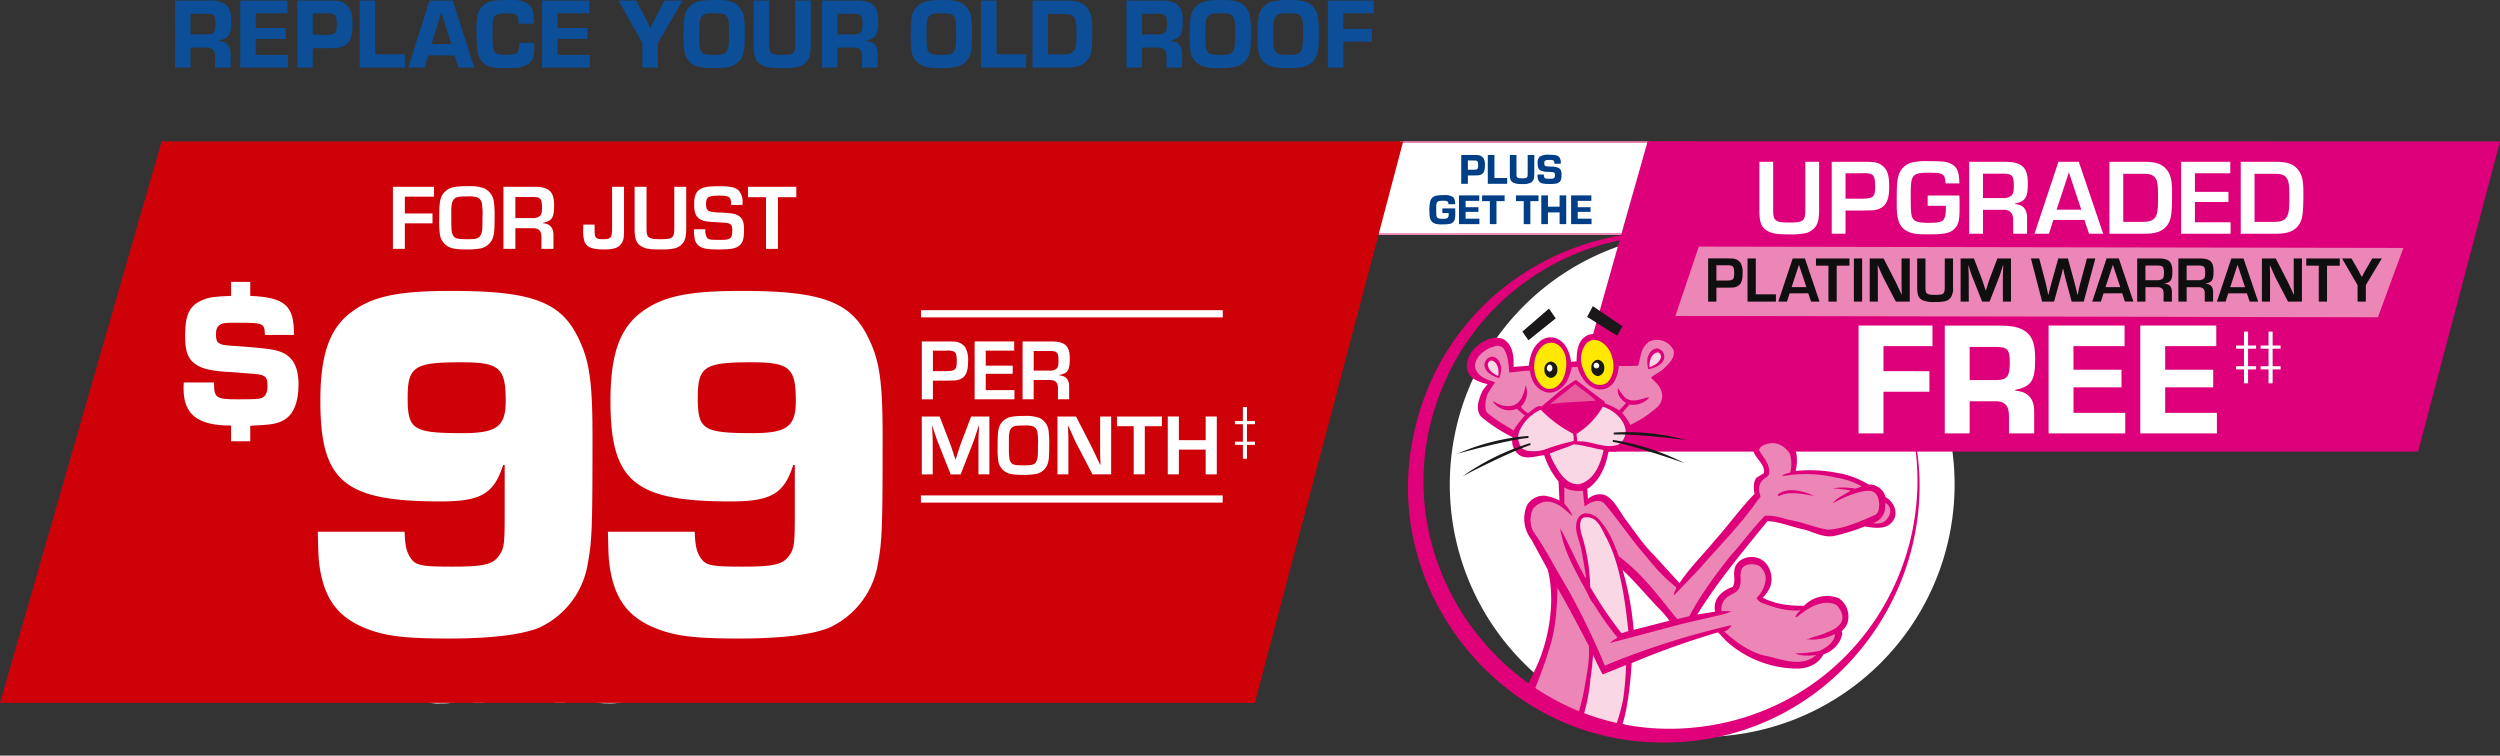 <svg xmlns="http://www.w3.org/2000/svg" xmlns:xlink="http://www.w3.org/1999/xlink" width="695.694" height="210.263" viewBox="0 0 695.694 210.263">
  <rect x="0" y="0" width="695.694" height="210.263" fill="#333333" stroke="none"/>
  <defs>
    <clipPath id="clip-path">
      <path id="Path_6834" data-name="Path 6834" d="M1.407,86.161a69.921,69.921,0,1,0,69.92-69.922A69.922,69.922,0,0,0,1.407,86.161" transform="translate(-1.407 -16.239)" fill="none"/>
    </clipPath>
  </defs>
  <g id="Group_5356" data-name="Group 5356" transform="translate(-814 -714.184)">
    <g id="Group_3506" data-name="Group 3506">
      <path id="Path_6800" data-name="Path 6800" d="M141.49,86.278A70.237,70.237,0,1,1,71.252,16.04,70.238,70.238,0,0,1,141.49,86.278" transform="translate(1216.43 762.732)" fill="#fff"/>
      <path id="Path_6837" data-name="Path 6837" d="M75.822,26.112H5.875L12.839,0H82.216Zm-68.645-1h67.86L80.942,1H13.608Z" transform="translate(1190.755 753.471)" fill="#eb85b5"/>
      <path id="Path_6801" data-name="Path 6801" d="M269.152,92.3H30.346L54.765,5.927l237.194.054Z" transform="translate(1217.735 747.556)" fill="#de007a"/>
      <path id="Path_8182" data-name="Path 8182" d="M14.49-20.01V-6.63c0,3.09-.54,3.51-4.44,3.51s-4.5-.45-4.5-3.36V-20.01H1.71V-6.48c0,3.63.69,5.07,2.85,6,1.17.51,2.52.66,5.46.66a19.172,19.172,0,0,0,4.65-.36,4.942,4.942,0,0,0,2.61-1.71c.75-.99,1.05-2.34,1.05-4.8V-20.01ZM21.84,0h3.84V-6.45h4.47c3.63-.06,3.63-.06,4.44-.33,2.31-.69,3.24-2.52,3.24-6.24,0-2.43-.24-3.72-.9-4.83a4.735,4.735,0,0,0-3.9-2.1c-.75-.06-.96-.06-3.09-.06h-8.1Zm3.84-9.75v-7.08h4.71a5.39,5.39,0,0,1,2.52.3c.78.42,1.02,1.23,1.02,3.45,0,2.88-.54,3.33-3.93,3.33Zm22.86-.87v2.85h5.01c.03.36.06.72.06.81,0,1.62-.27,2.7-.78,3.21s-1.62.72-3.81.72c-3.12,0-4.23-.33-4.74-1.44-.36-.78-.45-1.89-.45-5.67,0-3.63.09-4.56.48-5.4.54-1.11,1.56-1.44,4.44-1.44,4.14,0,4.62.3,4.74,2.97h3.87c-.06-3-.57-4.41-1.92-5.22s-2.37-.96-6.48-.96a18.514,18.514,0,0,0-4.77.36,5.209,5.209,0,0,0-3.81,3.87c-.39,1.47-.45,2.64-.45,7.89,0,4.62.87,6.54,3.45,7.62,1.17.48,2.4.63,5.13.63,4.74,0,6.33-.33,7.53-1.59,1.08-1.11,1.38-2.34,1.38-5.76,0-1.71,0-2.43-.06-3.45ZM60.09,0h3.84V-6.66h5.4c2.13-.06,3.06.87,3,3.06V0H76.2V-4.35c.03-2.43-1.11-3.78-3.39-3.9V-8.4c2.91-.57,3.6-1.65,3.6-5.64,0-4.47-1.65-5.97-6.48-5.97H60.09Zm3.84-9.93v-6.78h5.64c2.46,0,2.94.54,2.94,3.36,0,1.71-.15,2.31-.78,2.82a3.547,3.547,0,0,1-2.43.6ZM92.16-3.84,93.45,0h3.93L90.6-20.01H84.93L78.27,0h4.02l1.23-3.84Zm-.87-2.85H84.42l3.42-10.38ZM99.12,0h9.99c3.48,0,5.49-.99,6.6-3.18.66-1.41.84-3.06.84-8.46,0-3.48-.48-5.19-1.92-6.66-1.14-1.17-2.88-1.71-5.64-1.71H99.12Zm3.84-3.3V-16.68h5.64c1.77,0,2.7.33,3.27,1.14.63.87.78,2.01.78,5.49,0,3.42-.18,4.62-.84,5.55-.6.84-1.62,1.2-3.45,1.2Zm19.95-13.53h9.84v-3.18H119.07V0h13.77V-3.18h-9.93V-8.82h9.33v-2.82h-9.33ZM135.66,0h9.99c3.48,0,5.49-.99,6.6-3.18.66-1.41.84-3.06.84-8.46,0-3.48-.48-5.19-1.92-6.66-1.14-1.17-2.88-1.71-5.64-1.71h-9.87Zm3.84-3.3V-16.68h5.64c1.77,0,2.7.33,3.27,1.14.63.87.78,2.01.78,5.49,0,3.42-.18,4.62-.84,5.55-.6.84-1.62,1.2-3.45,1.2Z" transform="translate(1301.887 779.223)" fill="#fff"/>
      <path id="Path_8184" data-name="Path 8184" d="M9.45-24.3H23.085v-5.715H2.52V0H9.45V-11.61H22.23v-5.715H9.45ZM26.505,0h6.93V-8.955h7.02c2.745-.09,4,1.26,3.915,4.275V0h7.02V-5.985c.045-3.69-1.71-5.67-5.265-5.895V-12.1c4.59-1.035,5.535-2.565,5.535-8.82,0-4.455-1.035-6.75-3.69-8.055-1.4-.72-3.42-1.035-6.525-1.035H26.505Zm6.93-14.85v-9.225h7.2c3.33,0,3.96.72,3.96,4.32,0,4.005-.72,4.905-3.96,4.905Zm28.89-9.45h14.22v-5.715H55.4V0h21.33V-5.715h-14.4v-7.11H75.69v-4.9H62.325Zm25.515,0h14.22v-5.715H80.91V0h21.33V-5.715H87.84v-7.11h13.365v-4.9H87.84Z" transform="translate(1328.68 834.796)" fill="#fff"/>
      <path id="Path_6802" data-name="Path 6802" d="M43.289,41.743l195.5.369,7.082-19.294L49.793,22.449Z" transform="translate(1236.936 760.359)" fill="#ec86b6"/>
      <path id="Path_8183" data-name="Path 8183" d="M1.062,0h2.3V-3.87H6.048c2.178-.036,2.178-.036,2.664-.2,1.386-.414,1.944-1.512,1.944-3.744a5.352,5.352,0,0,0-.54-2.9,2.841,2.841,0,0,0-2.34-1.26c-.45-.036-.576-.036-1.854-.036H1.062Zm2.3-5.85V-10.1H6.192a3.234,3.234,0,0,1,1.512.18c.468.252.612.738.612,2.07,0,1.728-.324,2-2.358,2Zm10.962-6.156h-2.3V0h7.9V-2.016h-5.6Zm14.6,9.7L29.7,0h2.358L27.99-12.006h-3.4L20.592,0H23l.738-2.3ZM28.4-4.014H24.282l2.052-6.228ZM36.846-9.99h3.546v-2.016H31.068V-9.99h3.474V0h2.3Zm7.074-2.016h-2.3V0h2.3Zm13.248,0H54.882v6.912c0,1.116,0,1.206.054,2.322L54.954-2h-.072l-.468-.99c-.81-1.728-.954-2.034-1.4-2.934l-3.132-6.084H46.026V0h2.268V-6.894c0-1.116,0-1.206-.054-2.358l-.018-.774h.072l.4.846c.72,1.656.954,2.142,1.17,2.592L53.3,0h3.87Zm9.738,0v8.028c0,1.854-.324,2.106-2.664,2.106s-2.7-.27-2.7-2.016v-8.118h-2.3v8.118c0,2.178.414,3.042,1.71,3.6a8.057,8.057,0,0,0,3.276.4,11.5,11.5,0,0,0,2.79-.216A2.965,2.965,0,0,0,68.58-1.134a4.564,4.564,0,0,0,.63-2.88v-7.992Zm18.432,0h-3.78l-2.124,5.58c-.2.558-.342.972-.81,2.484l-.27.828h-.072l-.27-.846c-.5-1.53-.63-1.926-.846-2.484l-2.142-5.562H71.316V0h2.268V-6.552c0-.738-.018-1.116-.09-2.628l-.054-.864h.072l.27.828c.5,1.548.63,1.926.864,2.5L77.31,0h2.07l2.646-6.768c.2-.522.324-.936.828-2.5l.27-.828H83.2l-.036.882c-.072,1.566-.09,1.8-.09,2.664V0h2.268Zm23.472,0h-2.34l-1.764,6.588c-.2.7-.288,1.1-.612,2.628l-.18.882h-.072l-.216-.882c-.342-1.458-.36-1.566-.648-2.628l-1.8-6.588H98.5L96.66-5.418c-.216.792-.5,1.962-.9,3.51h-.072l-.18-.882c-.324-1.6-.414-1.98-.576-2.628L93.2-12.006H90.882L94,0h3.33l1.71-6.156c.234-.846.306-1.1.576-2.232l.162-.738h.09c.414,1.89.45,2.052.7,2.97L102.222,0h3.366Zm7.47,9.7.774,2.3h2.358l-4.068-12.006h-3.4L107.946,0h2.412l.738-2.3Zm-.522-1.71h-4.122l2.052-6.228ZM120.456,0h2.3V-4H126c1.278-.036,1.836.522,1.8,1.836V0h2.322V-2.61c.018-1.458-.666-2.268-2.034-2.34v-.09c1.746-.342,2.16-.99,2.16-3.384,0-2.682-.99-3.582-3.888-3.582h-5.9Zm2.3-5.958v-4.068h3.384c1.476,0,1.764.324,1.764,2.016,0,1.026-.09,1.386-.468,1.692a2.128,2.128,0,0,1-1.458.36ZM131.922,0h2.3V-4h3.24c1.278-.036,1.836.522,1.8,1.836V0h2.322V-2.61c.018-1.458-.666-2.268-2.034-2.34v-.09c1.746-.342,2.16-.99,2.16-3.384,0-2.682-.99-3.582-3.888-3.582h-5.9Zm2.3-5.958v-4.068h3.384c1.476,0,1.764.324,1.764,2.016,0,1.026-.09,1.386-.468,1.692a2.128,2.128,0,0,1-1.458.36ZM150.984-2.3l.774,2.3h2.358l-4.068-12.006h-3.4L142.65,0h2.412l.738-2.3Zm-.522-1.71H146.34l2.052-6.228Zm15.84-7.992h-2.286v6.912c0,1.116,0,1.206.054,2.322l.018.774h-.072l-.468-.99c-.81-1.728-.954-2.034-1.4-2.934l-3.132-6.084H155.16V0h2.268V-6.894c0-1.116,0-1.206-.054-2.358l-.018-.774h.072l.4.846c.72,1.656.954,2.142,1.17,2.592L162.432,0h3.87Zm6.984,2.016h3.546v-2.016h-9.324V-9.99h3.474V0h2.3Zm15.246-2.016h-2.664l-1.836,3.168c-.18.324-.324.558-.774,1.458l-.27.486h-.054l-.252-.486c-.486-.936-.63-1.206-.774-1.458l-1.818-3.168h-2.628l4.32,7.416V0h2.3V-4.59Z" transform="translate(1288.274 798.109)" fill="#0f0f0f"/>
      <g id="Group_3451" data-name="Group 3451" transform="translate(1208.076 779.092)" clip-path="url(#clip-path)">
        <path id="Path_6805" data-name="Path 6805" d="M126.689,79.216a4.681,4.681,0,0,0-4.749-3.5,24.1,24.1,0,0,0-8.907-3.25,38.8,38.8,0,0,0-11.183-.525l-.15-.188a11.214,11.214,0,0,0,.15-4.765A6.491,6.491,0,0,0,98.1,62.932a6.8,6.8,0,0,0-7.13,1.051c-3.416,3.076,2.476,5.216,1.875,8.556l-1.875,1.2c-1.022.65-1.127,3.076-.713,4.578-3.941,4.015-7.318,8.818-10.995,12.872-3.3,4.053-6.943,7.543-9.908,11.97,0,0-3.82-4.156-6.978-7.658-3-2.853-5.592-6.864-8.257-10.354-1.668-2.386-3.5-6.116-6.117-6.644a5.081,5.081,0,0,0-4.127,1.24l-.188-2.777c3.6-2.328,5.179-6.455,5.929-10.433a8.617,8.617,0,0,1,1.727.076,5.8,5.8,0,0,0,2.777-1.426,7.132,7.132,0,0,0,1.922-4.73c3.6-1.914,8.516-3.237,10.346-7.109,1.013-2.664-.86-5.423-2.7-7.45,2.89-1.352,6.455-3.678,6.3-7.394-.578-3.455-4.615-5.74-8.218-5.027-3.3.976-4.277,4.691-4.765,7.73a32.409,32.409,0,0,0-4.767-.188,10.566,10.566,0,0,0-3.228-5.929,5.243,5.243,0,0,0-5.066-.976c-2.89,1.275-3.189,4.466-3.228,7.355l-1.537.113c-.385-2.8-1.5-5.554-4.242-6.568a4.592,4.592,0,0,0-4.519.95c-2.175,1.924-2.6,4.082-3.023,6.706-1.576.15-2.65.219-4.226.332.15-2.74-.127-6.412-3.092-7.836a6.091,6.091,0,0,0-4.578.449c-2.8,1.265-5.254,3.9-5.328,7.13a4.2,4.2,0,0,0,2.25,3.791,12.03,12.03,0,0,0,3.529,1.238c-.375.6-1.051,1.238-1.426,1.914-.976,2.139-2.064,5.029-.451,7.093a42.961,42.961,0,0,0,8.818,5.779,4.9,4.9,0,0,0,1.615,4.767c2.064,1.689,4.953.412,7.205.262A22.771,22.771,0,0,0,35.692,74.9l.262,5.29a13.264,13.264,0,0,0-4.166-1.351,5.4,5.4,0,0,0-4.841,2.627A9.394,9.394,0,0,0,28.111,91l4.578,8.406c1.875,7.355.8,16.083-1.494,22.838-1.143,3.68-3.281,7.442-4.948,11.188.665.293,1.323.607,1.972.953,2.74,1.465,5.319,3.345,8,4.483,4.057,1.721,11.077,5.232,14.546,5.639.641.076,1.273.175,1.9.288.295-.766.573-1.56.844-2.4,2.019-6.312,2.527-16.978,2.527-16.978a233.478,233.478,0,0,1,24.045-8.556l2.389,2.527a29.882,29.882,0,0,0,19.227,7.568c3.152.113,6.3-1.164,7.73-3.978a7.779,7.779,0,0,0,4.767-4.2c.225-.713.713-1.613.262-2.252a5.008,5.008,0,0,0,1.726-2.551,6.187,6.187,0,0,0-2.439-6.568,8.86,8.86,0,0,0-9.72,2.065c-4.164.037-7.993-.414-11.521-2.252a9.214,9.214,0,0,0,2.139-3.152,6.894,6.894,0,0,0-1.426-6.642A5.483,5.483,0,0,0,87.1,96.405a4.024,4.024,0,0,0-2.514,3.6c-.151,1.314.375,3-.451,4.24a8.458,8.458,0,0,0-3.789,2.44,5.172,5.172,0,0,0-1.088,4.427l-4.955.789c5.629-9.119,12.648-17.487,19.552-26.006,3.451.225,6.529,1.576,9.718,2.252,2.853.637,5.48,2.363,8.558,1.951a57.016,57.016,0,0,0,8.8-2.711c4.437.856,6.616.311,7.941-1.681,1.281-1.929.465-4.937-2.181-6.494M56.6,116.178a83.363,83.363,0,0,0-3.088-16.695c3.265,3.076,6.154,6.529,9.156,9.72l.193.233a34.377,34.377,0,0,1,3.709,4.193Z" transform="translate(3.935 -5.809)" fill="#de007a"/>
        <path id="Path_6806" data-name="Path 6806" d="M60.111,50.724a6.069,6.069,0,0,1-5.5,1.959l-2.065,2.328A14.09,14.09,0,0,1,54.8,58.349a30.117,30.117,0,0,0,7.205-4.691,4.178,4.178,0,0,0,1.275-5.14c-.507-1.407-1.9-2.37-2.7-3.34.938-.858,2.616-1.512,3.791-2.7,1.582-1.607,2.814-2.853,2.513-4.842a5.169,5.169,0,0,0-6.755-2.513A5.869,5.869,0,0,0,57.766,38.8c-.3,1.014-.47,2.143-.789,3.078-1.613.074-3.9.121-5.328.074,0,0-.335,4.129-2.439,5.592a4.453,4.453,0,0,1-4.2.713c-2.59-.977-4.166-3.566-4.879-6.043l-1.623.066A15.8,15.8,0,0,1,37.1,46.36c-1.24,1.914-3.413,3.45-5.7,2.886-2.927-.826-4.2-3.318-4.5-5.982-2.138.037-3.767.356-5.771.493-.211-2.323-.282-4.845-1.708-6.835a2.369,2.369,0,0,0-2.326-.449c-2.477.674-5.254,2.551-5.517,5.4.3,2.927,3.255,3.878,5.61,4.625,0,0-1.2,1.689-1.9,2.885s-1.267,4.575-.258,5.625a44.4,44.4,0,0,0,5.747,3.947c.494.3,1.125.7,1.584.982.6-1.426,2.2-3.054,3.1-4.216L23.2,53.847l-.639.262a5.579,5.579,0,0,1-5.929-2.176l.188-.15a6.374,6.374,0,0,0,5.4,1.164,4.392,4.392,0,0,0,2.328-2.065,15.023,15.023,0,0,0,1.164-3.527,5.53,5.53,0,0,1-1.352,5.929,5.655,5.655,0,0,0,1.99,1.8c1.2-.75,2.476-2.363,3.789-1.875l2.89-2.44a50.241,50.241,0,0,1,6.642-4.953L47.6,51.857l.188.526A22.76,22.76,0,0,1,51.761,54.3l1.877-2.064a5.3,5.3,0,0,1-1.8-1.727,3.312,3.312,0,0,1-.449-2.439,15.211,15.211,0,0,0,1.687,2.374c1.5,1.652,3.693,1.12,5.592.515a3.626,3.626,0,0,1,1.446-.233" transform="translate(4.79 -5.017)" fill="#ec86b6"/>
        <path id="Path_6807" data-name="Path 6807" d="M38.128,38.263c1.125,2.59,1.275,6.117-.9,8.257a3.443,3.443,0,0,1-2.777.637c-2.363-.525-3.564-3.039-4.24-5.142a7.034,7.034,0,0,1,.9-6,3.283,3.283,0,0,1,2.326-1.351c2.064,0,3.9,1.8,4.691,3.6" transform="translate(15.983 -5.006)" fill="#ffe900"/>
        <path id="Path_6808" data-name="Path 6808" d="M29.04,36.231c2.139,2.176,2.027,5.7,1.051,8.368-.563,1.615-2.064,3.416-3.941,3.416-1.838.074-2.965-1.5-3.715-2.965-1.164-2.927-.75-6.792,1.726-9.007a3.556,3.556,0,0,1,4.879.188" transform="translate(11.037 -4.7)" fill="#ffe900"/>
        <path id="Path_6809" data-name="Path 6809" d="M37.351,46.922c-3.978.338-8.857.375-12.8.976l7.017-5.591c1.99,1.613,3.865,2.814,5.779,4.615" transform="translate(12.708 -0.343)" fill="#e65c9d"/>
        <path id="Path_6810" data-name="Path 6810" d="M38.645,45.9a32.418,32.418,0,0,1-6.755,6.83,31.155,31.155,0,0,1-8.105-5.855,141.235,141.235,0,0,1,14.86-.976" transform="translate(12.239 1.845)" fill="#de007a"/>
        <path id="Path_6811" data-name="Path 6811" d="M36.436,46.222c2.74.79,5.779,3.266,6.3,6.231a4.264,4.264,0,0,1-1.988,4.316c-3.3,1.2-6.481-.578-10.058-.9H29.343l-.211-2.07a21.485,21.485,0,0,0,7.3-7.576" transform="translate(15.499 2.044)" fill="#f9d7e5"/>
        <path id="Path_6812" data-name="Path 6812" d="M34.325,53.416a7.415,7.415,0,0,1,.15,2.064,53.036,53.036,0,0,0-7.73,2.252,9.569,9.569,0,0,1-3.923.539,4.539,4.539,0,0,1-2.569-.652,4.708,4.708,0,0,1-.637-5.4,11.884,11.884,0,0,1,5.7-5.48,34.388,34.388,0,0,0,9.007,6.681" transform="translate(9.354 2.357)" fill="#f9d7e5"/>
        <path id="Path_6813" data-name="Path 6813" d="M84.067,95.63a8.5,8.5,0,0,0,2.514-4.767,4.417,4.417,0,0,0-1.877-4.24,4.846,4.846,0,0,0-3.414-.187c-2.853,1.162-.863,4.277-2.064,6.38-.414,1.162-1.652,1.5-2.551,2.1a4.16,4.16,0,0,0-2.328,4.391,19.844,19.844,0,0,1,2.814.052l-2.175.773-11.259,2.59-18.651,4.953c-.113-.15-1.7.6-1.732.41a7.376,7.376,0,0,1,2.107-1.386A82.351,82.351,0,0,1,38.7,97.169a8.148,8.148,0,0,1-1.463-2.439c-3.265-6.305-6.679-11.521-7.806-18.464,0-.15.357.74.544.853,1.2,2.44,2.041,4.012,3.166,6.405,1,2.133,2.107,4.263,3.306,6.515h.188c-.3-2.477-.863-5.394-1.277-7.685-.449-2.851-2.289-5.591-1.088-8.667a2.847,2.847,0,0,1,1.914-1.615,5.076,5.076,0,0,1,3.643,1.265c2.815,2.886,4.012,5.612,5.982,10.75,6.568,4.8,10.979,11.054,16.194,17.4l3.414-.826c3.078-5.967,7.281-11.521,11.37-16.737,3.3-3.6,6.291-7.838,9.638-11.186,2.1-.233,4.7.567,6.763,1.167,3.752.562,7.355,2.213,10.806,2.7,4.691-.3,8.933-2.326,13.136-4.127,1.05-.676.976-1.8,1.088-2.89-.076-1.426-.414-2.965-1.8-3.6-3.21-1.157-11.183,3.265-11.183,3.265,1.2-1.5,3.263-2.424,5.092-3.519a39.933,39.933,0,0,0-5.048-.634,18.652,18.652,0,0,1,6.293.089l1.792-.621a19.994,19.994,0,0,0-7.115-2.444A36.234,36.234,0,0,0,92.029,61.6l-.832.064c.365-.531,1.576-.75,2.252-.976a9.636,9.636,0,0,0-.113-5.254c-1.238-1.838-3.152-3.228-5.554-2.853-1.164.225-2.74.639-3,1.877,1.125,2.1,3.076,3.752,2.814,6.492-.15,1.125-1.5,1.164-2.064,2.139a3.6,3.6,0,0,0-.637,3.152,8.057,8.057,0,0,1,.287,1.273l-.924,1.091c-4.73,6.755-10.4,12.382-15.687,18.462-2.7,2.925-4.953,5.142-7.468,7.843-.021-1.259.676-1.613.639-2.252a48.863,48.863,0,0,1-8.031-8.218c-4.615-5.179-7.506-9.832-11.972-15.124-1.537-1.388-3.6-.578-5.5.829,0,0-.282-1.9-.422-4.362-1.727.111-3.834.006-5.222-.969V69.4a9.415,9.415,0,0,1,2.252,3.453c-2.176-1.914-4.354-4.24-7.468-4.053a5.212,5.212,0,0,0-3.529,2.064,7.17,7.17,0,0,0,.076,6.193C25.639,82.346,28.3,87.75,31.492,93a197.109,197.109,0,0,1,10.357,21.428,224.16,224.16,0,0,1,35.275-11.257,3.762,3.762,0,0,1-2.065,1.792c3.527,3.076,7.02,5.637,11.26,6.689,4.652.9,10.169,3.49,14.409-.188-1.689.264-4.34.349-5.929-.449a32.411,32.411,0,0,0,6.943-.713l.641-.356c2.023-1.09,3.413-2.5,3.562-4.335a13.641,13.641,0,0,1-8.078,1.454l.723-.1c1.5-.637,3-.9,4.578-1.539,1.763-.826,3.826-1.388,4.691-3.49.449-1.613-.375-3.115-1.465-4.316-3.113-1.726-7.017.151-9.718,2.252-.637.188-1.051,1.24-1.8.976a4.84,4.84,0,0,1,1.463-1.8c-3.715.3-7.056-.713-10.282-1.875a3.53,3.53,0,0,1-1.99-1.539" transform="translate(10.647 5.887)" fill="#ec86b6"/>
        <path id="Path_6814" data-name="Path 6814" d="M39.488,54.335c-.75,3.6-2.479,8.335-6.682,9.462-3.8.462-6.173-3.926-7.675-6.928L24.5,55.32c2.1-.976,4.631-1.655,6.769-2.593,2.74.225,5.557,1.157,8.221,1.608" transform="translate(12.673 6.01)" fill="#f9d7e5"/>
        <path id="Path_6815" data-name="Path 6815" d="M74.427,62.305c-3-.412-7.13-1.613-10.171,0l-.375-.375c2.74-2.326,7.244-1.014,10.095.262Z" transform="translate(36.688 10.841)" fill="#de007a"/>
        <path id="Path_6816" data-name="Path 6816" d="M85.083,65.921a4.2,4.2,0,0,1-1.726,2.252,4.458,4.458,0,0,1-2.981.295,4.736,4.736,0,0,0,3.356-3.823l.074-1.8a2.579,2.579,0,0,1,1.277,3.078" transform="translate(46.746 12.179)" fill="#ec86b6"/>
        <path id="Path_6817" data-name="Path 6817" d="M36.7,70.382c4.2,7.58,5.542,17.96,6.479,26.629l-1.912.6A109.118,109.118,0,0,1,32.559,84.74,52.478,52.478,0,0,0,30.27,70.456c-.478-1.4-1.03-4.438.488-5.032,3.268-.6,4.464,2,5.942,4.958" transform="translate(15.885 13.699)" fill="#f9d7e5"/>
        <path id="Path_6818" data-name="Path 6818" d="M25.359,110.228l.963.4a33.555,33.555,0,0,1,7.308,4.214c.844-3.224,1.821-6.466,2.37-9.823.753-4.6,1.4-7.155,1.175-11.284C34.4,88.41,31.534,82.882,28.419,77.554c-.113,5.816-.525,11.895-2.4,17.3-1.183,4.082-2.83,8.165-4.419,12.168a20.026,20.026,0,0,1,3.759,3.207" transform="translate(10.906 21.149)" fill="#ec86b6"/>
        <path id="Path_6819" data-name="Path 6819" d="M35.623,108.158c1.164.385,2.363.808,3.567,1.259a52.433,52.433,0,0,0,2.228-7.769,86.684,86.684,0,0,0,.844-9.694c-2.439.937-4.081,1.689-6.545,2.6,0,0-1.336-2.534-2.646-5.417-.151,2.138-.377,4.39-.713,6.492a50.159,50.159,0,0,1-2.135,10.955c1.877.454,3.709,1.013,5.4,1.571" transform="translate(16.164 28.214)" fill="#f9d7e5"/>
        <path id="Path_6820" data-name="Path 6820" d="M19.771,35.67l7.408-6.408,1.877,2.722-7.584,6.087Z" transform="translate(9.791 -8.298)" fill="#1a1818"/>
        <path id="Path_6821" data-name="Path 6821" d="M27.178,40.7a2.087,2.087,0,0,1-1.793,2.287A2.087,2.087,0,0,1,23.59,40.7a2.087,2.087,0,0,1,1.795-2.287A2.087,2.087,0,0,1,27.178,40.7" transform="translate(12.12 -2.718)" fill="#1a1818"/>
        <path id="Path_6822" data-name="Path 6822" d="M25.537,39.924a.9.9,0,0,1-.769.988,1.02,1.02,0,0,1,0-1.977.9.9,0,0,1,.769.988" transform="translate(12.37 -2.399)" fill="#fff"/>
        <path id="Path_6823" data-name="Path 6823" d="M35.282,40.385a2.086,2.086,0,0,1-1.793,2.287,2.085,2.085,0,0,1-1.793-2.287A2.085,2.085,0,0,1,33.488,38.1a2.086,2.086,0,0,1,1.793,2.287" transform="translate(17.062 -2.91)" fill="#1a1818"/>
        <path id="Path_6824" data-name="Path 6824" d="M33.641,39.609a.793.793,0,1,1-.769-.988.9.9,0,0,1,.769.988" transform="translate(17.311 -2.591)" fill="#fff"/>
        <path id="Path_6825" data-name="Path 6825" d="M44.055,36.138c-1.5.266-2.073,1.061-2.65,2.709a8.507,8.507,0,0,0,.243,3.1c1.687-.346,3.59-1.027,4.295-2.627a2.354,2.354,0,0,0-1.888-3.178" transform="translate(22.966 -4.105)" fill="#de007a"/>
        <path id="Path_6826" data-name="Path 6826" d="M43.772,36.879c-1.677.462-2.122,2.627-2.015,4.078,1.533-.514,2.88-1.4,3.211-2.835.032-.736-.551-1.479-1.2-1.243" transform="translate(23.188 -3.681)" fill="#f9d7e5"/>
        <path id="Path_6827" data-name="Path 6827" d="M28.275,51.28l.071.541c-6.452.65-19.8,4.406-19.8,4.406A61.389,61.389,0,0,1,28.275,51.28" transform="translate(2.949 5.128)" fill="#1a1818"/>
        <path id="Path_6828" data-name="Path 6828" d="M28.247,52.513l.145.515C22.1,55.1,9.424,61.756,9.424,61.756a67.014,67.014,0,0,1,18.823-9.243" transform="translate(3.482 5.88)" fill="#1a1818"/>
        <path id="Path_6829" data-name="Path 6829" d="M15.51,37.563c1.467.41,1.961,1.256,2.374,2.952a8.548,8.548,0,0,1-.544,3.06c-1.645-.51-3.472-1.373-4.02-3.034a2.353,2.353,0,0,1,2.189-2.978" transform="translate(5.79 -3.236)" fill="#de007a"/>
        <path id="Path_6830" data-name="Path 6830" d="M15.1,38.313c1.624.623,1.856,2.82,1.608,4.253-1.475-.658-2.729-1.676-2.92-3.133.04-.736.692-1.42,1.312-1.12" transform="translate(6.144 -2.823)" fill="#f9d7e5"/>
        <path id="Path_6831" data-name="Path 6831" d="M35.565,50.747l.008.546c6.476-.27,20.219,1.555,20.219,1.555a61.376,61.376,0,0,0-20.227-2.1" transform="translate(19.422 4.724)" fill="#1a1818"/>
        <path id="Path_6832" data-name="Path 6832" d="M35.455,51.963l-.069.53c6.52,1.162,20.013,5.953,20.013,5.953a67.009,67.009,0,0,0-19.943-6.483" transform="translate(19.312 5.545)" fill="#1a1818"/>
        <path id="Path_6833" data-name="Path 6833" d="M40.777,34.437l-8.242-5.6-1.56,3,8.379,5.253Z" transform="translate(16.623 -8.557)" fill="#1a1818"/>
      </g>
      <path id="Path_6835" data-name="Path 6835" d="M141.62,79.537c2.843,33.126-18.852,66.136-54.806,73.451C27.851,164.562-16.566,100.81,14.7,49.5a68.123,68.123,0,0,1,53.33-32.311c.013-.043.018-.087.029-.13.1-.364.233-.708.353-1.062C37.828,17.327,8.453,38.017,1.3,73.643c-7.658,38.726,19.243,77.308,58.222,83.534,49.544,7.753,87.061-34.034,82.48-77.606-.129-.013-.258-.023-.386-.035" transform="translate(1201.352 766.552) rotate(-3)" fill="#e0007a"/>
      <path id="Path_6836" data-name="Path 6836" d="M74.523,25.569l-68,.043L13.224.5H81.579Z" transform="translate(1190.755 753.471)" fill="#fff"/>
      <path id="Path_8180" data-name="Path 8180" d="M.672,0H2.52V-2.316H4.044c.948-.024,1.2-.024,1.272-.036A2.067,2.067,0,0,0,6.588-2.82c.468-.384.672-1.068.672-2.28a3.55,3.55,0,0,0-.384-2,2.094,2.094,0,0,0-1.728-.888C4.884-8,4.884-8,3.852-8H.672ZM2.52-3.912V-6.48H4.14a1.847,1.847,0,0,1,.792.084c.348.144.444.42.444,1.236,0,1.092-.168,1.248-1.32,1.248ZM9.912-8H8.064V0h5.388V-1.6H9.912Zm9.252,0v5.232c0,1.08-.2,1.248-1.5,1.248-1.392,0-1.62-.156-1.62-1.164V-8H14.2v5.316c0,1.5.252,2.076,1.116,2.448a5.426,5.426,0,0,0,2.316.3A4.575,4.575,0,0,0,19.98-.288a1.814,1.814,0,0,0,.96-1.44c.036-.252.072-.876.072-1.092V-8Zm9.2,2.424c.012-.132.012-.276.012-.324a2.265,2.265,0,0,0-.444-1.524c-.408-.48-1.068-.636-2.7-.636a4.42,4.42,0,0,0-2.652.48,2.147,2.147,0,0,0-.648,1.872c0,1.14.252,1.728.876,2.04a5.138,5.138,0,0,0,2.088.348c1.452.1,1.452.1,1.644.252.156.108.216.324.216.672a.972.972,0,0,1-.252.8c-.2.156-.384.192-1.116.192-1.092,0-1.26-.024-1.452-.18a1.051,1.051,0,0,1-.252-.84v-.144H21.924a3.018,3.018,0,0,0,.336,1.8c.4.636,1.092.828,3.048.828,1.608,0,2.244-.132,2.748-.6.384-.36.528-.9.528-1.932,0-1.056-.18-1.524-.7-1.86a4.105,4.105,0,0,0-2.136-.432,10.863,10.863,0,0,1-1.464-.12c-.36-.1-.5-.324-.5-.816,0-.768.264-.936,1.512-.936,1.128,0,1.308.144,1.308,1.056Z" transform="translate(1219.955 765.323)" fill="#003e86"/>
      <path id="Path_8181" data-name="Path 8181" d="M3.984-4.392v1.308h1.74c.012.12.024.24.024.264,0,1.1-.3,1.332-1.728,1.332-.972,0-1.4-.144-1.572-.54-.144-.324-.144-.336-.168-2.1.012-1.464.024-1.524.18-1.836.2-.42.612-.552,1.656-.552,1.3,0,1.5.132,1.572.96H7.56c-.036-1.2-.264-1.8-.828-2.124A4.347,4.347,0,0,0,4.3-8.064a8.506,8.506,0,0,0-2.088.156A2.172,2.172,0,0,0,.624-6.432,10.823,10.823,0,0,0,.4-3.252c0,1.788.4,2.616,1.44,3.06A5.408,5.408,0,0,0,3.984.06C5.868.06,6.528-.084,7.02-.6c.432-.468.564-.972.564-2.208,0-.564-.012-1.092-.024-1.584Zm6.48-2.088h3.792V-8H8.616V0H14.3V-1.524h-3.84v-1.9h3.564V-4.728H10.464Zm8.58.072h2.268V-8H15.036v1.6H17.2V0h1.848Zm9.432,0h2.268V-8H24.468v1.6h2.16V0h1.848ZM38.46-8H36.612V-4.86h-3.24V-8H31.524V0h1.848V-3.276h3.24V0H38.46Zm3.2,1.524h3.792V-8h-5.64V0H45.5V-1.524h-3.84v-1.9h3.564V-4.728H41.664Z" transform="translate(1211.389 776.562)" fill="#003e86"/>
    </g>
    <path id="Path_8178" data-name="Path 8178" d="M-166.292,0h4.312V-5.572h4.368c1.708-.056,2.492.784,2.436,2.66V0h4.368V-3.724c.028-2.3-1.064-3.528-3.276-3.668v-.14c2.856-.644,3.444-1.6,3.444-5.488,0-2.772-.644-4.2-2.3-5.012a9.072,9.072,0,0,0-4.06-.644h-9.3Zm4.312-9.24v-5.74h4.48c2.072,0,2.464.448,2.464,2.688,0,2.492-.448,3.052-2.464,3.052Zm18.144-5.88h8.848v-3.556h-13.16V0h13.272V-3.556h-8.96V-7.98h8.316v-3.052h-8.316ZM-132.272,0h4.312V-5.4h3.556c2.212-.056,2.8-.056,2.968-.084a4.823,4.823,0,0,0,2.968-1.092c1.092-.9,1.568-2.492,1.568-5.32,0-2.38-.224-3.584-.9-4.676a4.885,4.885,0,0,0-4.032-2.072c-.616-.028-.616-.028-3.024-.028h-7.42Zm4.312-9.128V-15.12h3.78a4.31,4.31,0,0,1,1.848.2c.812.336,1.036.98,1.036,2.884,0,2.548-.392,2.912-3.08,2.912Zm17.36-9.548h-4.312V0h12.572V-3.724h-8.26ZM-88.508-3.388-87.444,0h4.424l-5.992-18.676H-95.48L-101.388,0h4.48l1.036-3.388Zm-.9-3.164H-94.92l2.744-8.876ZM-70.56-6.86V-6.5a3.657,3.657,0,0,1-.252,1.9c-.364.756-1.288,1.036-3.388,1.036-1.988,0-2.828-.252-3.248-1.008-.42-.728-.5-1.4-.5-4.62,0-3.976.084-4.592.672-5.208.5-.5,1.372-.7,3.22-.7,1.96,0,2.688.2,3.052.84.224.42.28.7.308,2.044h4.284a18.38,18.38,0,0,0-.2-2.828,3.854,3.854,0,0,0-2.268-3.192c-1.036-.476-1.9-.588-4.508-.588-4.452,0-5.88.336-7.336,1.736-1.26,1.2-1.68,2.744-1.68,6.216,0,2.6.112,5.068.252,6.272A5.294,5.294,0,0,0-80.36-1.176C-78.988-.084-77.98.14-74.424.14a31.494,31.494,0,0,0,4.06-.168,5.742,5.742,0,0,0,2.6-1.2C-66.612-2.24-66.3-3.276-66.3-6.272V-6.86Zm10.724-8.26h8.848v-3.556h-13.16V0h13.272V-3.556h-8.96V-7.98h8.316v-3.052h-8.316Zm34.776-3.556h-4.984l-2.268,4.256c-.364.644-.532,1.008-1.26,2.464l-.42.84H-34.1l-.392-.84c-.756-1.54-.952-1.932-1.232-2.464l-2.24-4.256H-42.9L-36.232-6.8V0h4.312V-6.8Zm9.016-.14a22.655,22.655,0,0,0-4.032.28,5.69,5.69,0,0,0-3.556,2.184c-.924,1.316-1.148,2.912-1.148,7.784a22.966,22.966,0,0,0,.2,3.808A5.087,5.087,0,0,0-22.008-.784c1.176.672,2.6.924,5.544.924a23.119,23.119,0,0,0,4.032-.28A5.491,5.491,0,0,0-8.764-2.492c.812-1.372,1.008-2.632,1.008-6.86A26.548,26.548,0,0,0-7.98-14a5.092,5.092,0,0,0-3.108-4.172C-12.18-18.648-13.412-18.816-16.044-18.816Zm-.308,3.7c2.24,0,2.968.14,3.444.7.672.784.756,1.288.756,5.012,0,2.856-.056,3.528-.364,4.368-.448,1.176-1.148,1.484-3.472,1.484-2.408,0-3.192-.14-3.668-.7-.588-.7-.728-1.512-.728-4.508,0-4.368.112-5.04.868-5.712C-18.956-14.98-18.312-15.12-16.352-15.12Zm22.68-3.556V-6.468c0,2.52-.476,2.912-3.5,2.912-3.248,0-3.78-.364-3.78-2.716v-12.4H-5.264v12.4c0,3.5.588,4.844,2.6,5.712,1.148.532,2.52.7,5.4.7C5.88.14,7.028-.028,8.232-.672a4.233,4.233,0,0,0,2.24-3.36c.084-.588.168-2.044.168-2.548v-12.1ZM13.748,0H18.06V-5.572h4.368c1.708-.056,2.492.784,2.436,2.66V0h4.368V-3.724c.028-2.3-1.064-3.528-3.276-3.668v-.14c2.856-.644,3.444-1.6,3.444-5.488,0-2.772-.644-4.2-2.3-5.012a9.072,9.072,0,0,0-4.06-.644h-9.3ZM18.06-9.24v-5.74h4.48c2.072,0,2.464.448,2.464,2.688C25-9.8,24.556-9.24,22.54-9.24Zm29.12-9.576a22.655,22.655,0,0,0-4.032.28,5.69,5.69,0,0,0-3.556,2.184c-.924,1.316-1.148,2.912-1.148,7.784a22.966,22.966,0,0,0,.2,3.808A5.087,5.087,0,0,0,41.216-.784c1.176.672,2.6.924,5.544.924a23.119,23.119,0,0,0,4.032-.28A5.491,5.491,0,0,0,54.46-2.492c.812-1.372,1.008-2.632,1.008-6.86A26.548,26.548,0,0,0,55.244-14a5.092,5.092,0,0,0-3.108-4.172C51.044-18.648,49.812-18.816,47.18-18.816Zm-.308,3.7c2.24,0,2.968.14,3.444.7.672.784.756,1.288.756,5.012,0,2.856-.056,3.528-.364,4.368-.448,1.176-1.148,1.484-3.472,1.484-2.408,0-3.192-.14-3.668-.7-.588-.7-.728-1.512-.728-4.508,0-4.368.112-5.04.868-5.712C44.268-14.98,44.912-15.12,46.872-15.12ZM62.3-18.676H57.988V0H70.56V-3.724H62.3ZM72.324,0h9.408c3.556,0,5.46-.924,6.5-3.108.588-1.288.728-2.856.728-8.2,0-5.208-2.1-7.364-7.14-7.364H72.324Zm4.312-3.7V-14.924h4.648c1.456,0,2.212.28,2.66.98.476.7.616,1.764.616,4.452,0,2.884-.14,3.92-.644,4.7S82.656-3.7,81.172-3.7ZM98.476,0h4.312V-5.572h4.368c1.708-.056,2.492.784,2.436,2.66V0h4.368V-3.724c.028-2.3-1.064-3.528-3.276-3.668v-.14c2.856-.644,3.444-1.6,3.444-5.488,0-2.772-.644-4.2-2.3-5.012a9.072,9.072,0,0,0-4.06-.644h-9.3Zm4.312-9.24v-5.74h4.48c2.072,0,2.464.448,2.464,2.688,0,2.492-.448,3.052-2.464,3.052ZM124.8-18.816a22.655,22.655,0,0,0-4.032.28,5.69,5.69,0,0,0-3.556,2.184c-.924,1.316-1.148,2.912-1.148,7.784a22.966,22.966,0,0,0,.2,3.808,5.087,5.087,0,0,0,2.576,3.976c1.176.672,2.6.924,5.544.924a23.119,23.119,0,0,0,4.032-.28,5.491,5.491,0,0,0,3.668-2.352c.812-1.372,1.008-2.632,1.008-6.86A26.548,26.548,0,0,0,132.86-14a5.092,5.092,0,0,0-3.108-4.172C128.66-18.648,127.428-18.816,124.8-18.816Zm-.308,3.7c2.24,0,2.968.14,3.444.7.672.784.756,1.288.756,5.012,0,2.856-.056,3.528-.364,4.368-.448,1.176-1.148,1.484-3.472,1.484-2.408,0-3.192-.14-3.668-.7-.588-.7-.728-1.512-.728-4.508,0-4.368.112-5.04.868-5.712C121.884-14.98,122.528-15.12,124.488-15.12Zm19.208-3.7a22.655,22.655,0,0,0-4.032.28,5.69,5.69,0,0,0-3.556,2.184c-.924,1.316-1.148,2.912-1.148,7.784a22.966,22.966,0,0,0,.2,3.808,5.087,5.087,0,0,0,2.576,3.976c1.176.672,2.6.924,5.544.924a23.119,23.119,0,0,0,4.032-.28,5.491,5.491,0,0,0,3.668-2.352c.812-1.372,1.008-2.632,1.008-6.86A26.548,26.548,0,0,0,151.76-14a5.092,5.092,0,0,0-3.108-4.172C147.56-18.648,146.328-18.816,143.7-18.816Zm-.308,3.7c2.24,0,2.968.14,3.444.7.672.784.756,1.288.756,5.012,0,2.856-.056,3.528-.364,4.368-.448,1.176-1.148,1.484-3.472,1.484-2.408,0-3.192-.14-3.668-.7-.588-.7-.728-1.512-.728-4.508,0-4.368.112-5.04.868-5.712C140.784-14.98,141.428-15.12,143.388-15.12Zm15.428,0H167.3v-3.556H154.5V0h4.312V-7.224h7.952V-10.78h-7.952Z" transform="translate(1029 733)" fill="#0c4e97"/>
    <path id="Path_3340" data-name="Path 3340" d="M4686.471,119.109v10.066c0,1.859-.226,2.879-.792,3.627a3.735,3.735,0,0,1-1.975,1.292,14.433,14.433,0,0,1-3.513.272,10.119,10.119,0,0,1-4.123-.5c-1.632-.7-2.154-1.791-2.154-4.534V119.109h2.9v10.224c0,2.2.453,2.539,3.4,2.539s3.356-.318,3.356-2.652V119.109Z" transform="translate(-3743.487 775.554)" fill="#fff"/>
    <path id="Path_3341" data-name="Path 3341" d="M4699.427,119.109h6.121c1.609,0,1.769,0,2.335.045a3.583,3.583,0,0,1,2.948,1.587,6.74,6.74,0,0,1,.681,3.651c0,2.81-.705,4.194-2.448,4.715-.613.2-.613.2-3.356.249h-3.377v4.874h-2.9Zm6.167,7.753c2.56,0,2.97-.34,2.97-2.517,0-1.677-.181-2.289-.77-2.607a4.1,4.1,0,0,0-1.907-.227h-3.556v5.35Z" transform="translate(-3753.79 775.554)" fill="#fff"/>
    <path id="Path_3342" data-name="Path 3342" d="M4737.467,134.23h-2.9V121.648h-4.376v-2.539h11.744v2.539h-4.467Z" transform="translate(-3766.211 775.554)" fill="#fff"/>
    <path id="Path_3343" data-name="Path 3343" d="M4762.577,119.38a4.156,4.156,0,0,1,2.426,3.468,22.614,22.614,0,0,1,.158,3.582c0,3.627-.133,4.625-.769,5.758a4.105,4.105,0,0,1-2.9,1.882,18.342,18.342,0,0,1-3.285.2c-2.245,0-3.379-.182-4.309-.681a4.066,4.066,0,0,1-2.086-3.309,21.264,21.264,0,0,1-.135-3.31c0-3.9.159-5.01.859-6.121a4.253,4.253,0,0,1,2.814-1.769,17.975,17.975,0,0,1,3.194-.2A10.233,10.233,0,0,1,4762.577,119.38Zm-7.956,7.821c0,2.652.112,3.333.656,3.967.433.5,1.113.612,3.425.612,2.223,0,2.833-.25,3.219-1.338.271-.748.295-1.133.295-3.967a16.122,16.122,0,0,0-.113-3.151,2.022,2.022,0,0,0-1.065-1.7,7.49,7.49,0,0,0-2.765-.25c-1.837,0-2.452.114-2.924.59-.5.475-.705,1.269-.728,2.765Z" transform="translate(-3774.887 775.646)" fill="#fff"/>
    <g id="Group_1105" data-name="Group 1105" transform="translate(814 753.537)">
      <g id="Group_1104" data-name="Group 1104" transform="translate(0 0)">
        <path id="Path_3327" data-name="Path 3327" d="M1265.8,40.446H916.617L961.585-115.8h345.5Z" transform="translate(-916.617 115.8)" fill="#ce0109"/>
        <g id="Group_1103" data-name="Group 1103" transform="translate(51.084 12.466)">
          <g id="Group_1102" data-name="Group 1102">
            <g id="Group_1098" data-name="Group 1098" transform="translate(58.257)">
              <path id="Path_3328" data-name="Path 3328" d="M1217.961-86.833h7.7v2.746h-7.7v7.1h-3.317V-94.27h11.429v2.747h-8.111Z" transform="translate(-1214.644 94.425)" fill="#fff"/>
              <path id="Path_3329" data-name="Path 3329" d="M1249.075-93.965A4.761,4.761,0,0,1,1251.847-90a26.216,26.216,0,0,1,.182,4.094c0,4.146-.156,5.287-.881,6.582a4.688,4.688,0,0,1-3.317,2.151,21.034,21.034,0,0,1-3.758.233c-2.565,0-3.861-.208-4.924-.777a4.651,4.651,0,0,1-2.384-3.783,24,24,0,0,1-.155-3.783c0-4.457.182-5.727.984-7a4.853,4.853,0,0,1,3.214-2.021,20.528,20.528,0,0,1,3.654-.233A11.73,11.73,0,0,1,1249.075-93.965Zm-9.1,8.94c0,3.032.13,3.809.752,4.535.492.57,1.27.7,3.913.7,2.539,0,3.239-.285,3.68-1.529.311-.855.336-1.3.336-4.535a18.5,18.5,0,0,0-.129-3.6,2.308,2.308,0,0,0-1.218-1.943,8.564,8.564,0,0,0-3.161-.285c-2.1,0-2.8.13-3.343.674-.57.544-.8,1.451-.83,3.161Z" transform="translate(-1223.733 94.535)" fill="#fff"/>
              <path id="Path_3330" data-name="Path 3330" d="M1267.108-94.27h8.5c4.172,0,5.6,1.3,5.6,5.157,0,3.446-.6,4.379-3.11,4.872v.13c1.97.1,2.955,1.27,2.928,3.369v3.758h-3.343V-80.1c.052-1.892-.752-2.695-2.591-2.643h-4.664v5.753h-3.317Zm7.956,8.707a3.065,3.065,0,0,0,2.1-.518c.543-.44.673-.959.673-2.436,0-2.436-.415-2.9-2.54-2.9h-4.871v5.856Z" transform="translate(-1236.352 94.425)" fill="#fff"/>
              <path id="Path_3331" data-name="Path 3331" d="M1316.335-82.323c0,2.254-.156,3.032-.7,3.835-.907,1.244-2.125,1.658-4.924,1.658-3.24,0-4.716-.6-5.365-2.151a9.883,9.883,0,0,1-.362-3.5c0-.414,0-.725.026-1.27h3.135v1.4c0,2.358.259,2.67,2.41,2.67,2.124,0,2.461-.415,2.461-3.058V-94.27h3.318Z" transform="translate(-1252.025 94.425)" fill="#fff"/>
              <path id="Path_3332" data-name="Path 3332" d="M1343.738-94.27v11.506c0,2.125-.258,3.291-.907,4.146a4.276,4.276,0,0,1-2.255,1.477,16.583,16.583,0,0,1-4.016.311c-2.54,0-3.706-.13-4.717-.57-1.866-.8-2.462-2.047-2.462-5.183V-94.27h3.317v11.687c0,2.514.518,2.9,3.888,2.9s3.835-.363,3.835-3.032V-94.27Z" transform="translate(-1262.12 94.425)" fill="#fff"/>
              <path id="Path_3333" data-name="Path 3333" d="M1367.876-89.326v-.311c0-1.892-.544-2.28-3.214-2.28-3.135,0-3.757.389-3.757,2.358,0,1.244.31,1.814,1.14,2.073a16,16,0,0,0,3.292.285c2.9.182,3.887.363,4.716.958,1.061.726,1.425,1.736,1.425,3.939,0,2.151-.311,3.317-1.062,4.069-1.037,1.011-2.359,1.3-5.96,1.3-3.136,0-4.2-.182-5.339-.855a3.285,3.285,0,0,1-1.373-2.125,12.787,12.787,0,0,1-.208-2.643h3.188a3.655,3.655,0,0,0,.363,2.177c.415.7.829.777,3.524.777,1.944,0,2.488-.078,2.979-.467.441-.311.623-.984.623-2.177,0-1.14-.259-1.684-.959-1.918-.415-.155-.415-.155-3.291-.337-2.954-.181-3.577-.285-4.458-.7-1.373-.674-1.917-1.918-1.917-4.3,0-2.047.44-3.317,1.374-3.991,1.062-.8,2.41-1.036,5.623-1.036,3.24,0,4.64.337,5.495,1.3a4.676,4.676,0,0,1,.984,3.291v.622Z" transform="translate(-1273.77 94.535)" fill="#fff"/>
              <path id="Path_3334" data-name="Path 3334" d="M1391.534-76.985h-3.317V-91.368h-5v-2.9h13.423v2.9h-5.1Z" transform="translate(-1284.395 94.425)" fill="#fff"/>
            </g>
            <g id="Group_1101" data-name="Group 1101" transform="translate(0 26.622)">
              <g id="Group_1099" data-name="Group 1099" transform="translate(205.438 16.578)">
                <path id="Path_3335" data-name="Path 3335" d="M1465.711-20.844h6.516c1.714,0,1.883,0,2.486.048a3.809,3.809,0,0,1,3.138,1.689,7.179,7.179,0,0,1,.724,3.885c0,2.993-.748,4.465-2.606,5.02-.652.217-.652.217-3.572.266h-3.6v5.189h-3.088Zm6.564,8.253c2.727,0,3.162-.362,3.162-2.678,0-1.786-.193-2.438-.821-2.775a4.331,4.331,0,0,0-2.027-.242h-3.79v5.7Z" transform="translate(-1465.711 20.844)" fill="#fff"/>
                <path id="Path_3336" data-name="Path 3336" d="M1493.871-14.111h7.506v2.269h-7.506v4.537h7.989v2.558h-11.078v-16.1h11.005v2.558h-7.916Z" transform="translate(-1476.085 20.844)" fill="#fff"/>
                <path id="Path_3337" data-name="Path 3337" d="M1513.548-20.844h7.915c3.886,0,5.212,1.206,5.212,4.8,0,3.21-.555,4.079-2.9,4.537v.121c1.835.1,2.751,1.182,2.727,3.137v3.5h-3.113v-2.9c.048-1.762-.7-2.51-2.414-2.462h-4.344v5.357h-3.089Zm7.408,8.109a2.852,2.852,0,0,0,1.955-.483c.507-.41.628-.893.628-2.269,0-2.268-.388-2.7-2.365-2.7h-4.537v5.455Z" transform="translate(-1485.505 20.844)" fill="#fff"/>
                <path id="Path_3338" data-name="Path 3338" d="M1484.511,30.883h-3.041V22.1c0-1.158.025-1.473.121-3.572l.047-1.182h-.1l-.363,1.11c-.676,2.1-.844,2.655-1.11,3.355l-3.547,9.074h-2.775l-3.572-9c-.313-.772-.482-1.279-1.158-3.354l-.362-1.11h-.1l.073,1.158c.1,2.027.12,2.534.12,3.524v8.785h-3.04v-16.1h4.971l2.872,7.457c.29.748.459,1.279,1.134,3.33l.362,1.134h.1l.363-1.11c.627-2.027.82-2.582,1.086-3.33l2.848-7.481h5.067Z" transform="translate(-1465.711 6.101)" fill="#fff"/>
                <path id="Path_3339" data-name="Path 3339" d="M1513.3,15.07a4.432,4.432,0,0,1,2.583,3.692,24.515,24.515,0,0,1,.169,3.813c0,3.861-.145,4.923-.82,6.13a4.366,4.366,0,0,1-3.09,2,19.558,19.558,0,0,1-3.5.217c-2.389,0-3.6-.193-4.586-.724a4.331,4.331,0,0,1-2.22-3.524,22.386,22.386,0,0,1-.145-3.523c0-4.151.169-5.333.918-6.516a4.516,4.516,0,0,1,2.991-1.882,19.056,19.056,0,0,1,3.4-.217A10.909,10.909,0,0,1,1513.3,15.07ZM1504.83,23.4c0,2.824.121,3.548.7,4.224.458.531,1.182.651,3.644.651,2.366,0,3.017-.265,3.427-1.423.289-.8.313-1.207.313-4.224a17.2,17.2,0,0,0-.12-3.354,2.15,2.15,0,0,0-1.135-1.81,7.982,7.982,0,0,0-2.944-.266c-1.954,0-2.606.121-3.113.628-.53.506-.748,1.351-.772,2.944Z" transform="translate(-1480.599 6.203)" fill="#fff"/>
                <path id="Path_3340-2" data-name="Path 3340" d="M1545.037,30.883h-5.189l-4.61-8.833c-.288-.6-.6-1.256-1.569-3.476l-.53-1.134h-.1l.024,1.038c.073,1.545.073,1.665.073,3.161v9.244H1530.1v-16.1h5.164l4.2,8.157c.6,1.206.8,1.617,1.882,3.934l.627,1.327h.1l-.024-1.038c-.073-1.5-.073-1.617-.073-3.113V14.786h3.065Z" transform="translate(-1492.353 6.101)" fill="#fff"/>
                <path id="Path_3341-2" data-name="Path 3341" d="M1566.087,30.883H1563V17.489h-4.658v-2.7h12.5v2.7h-4.754Z" transform="translate(-1504.039 6.101)" fill="#fff"/>
                <path id="Path_3342-2" data-name="Path 3342" d="M1596.1,30.883h-3.09V24h-7.458v6.878h-3.089v-16.1h3.089v6.589h7.458V14.786h3.09Z" transform="translate(-1514.02 6.101)" fill="#fff"/>
              </g>
              <g id="Group_1100" data-name="Group 1100">
                <path id="Path_3343-2" data-name="Path 3343" d="M1133.82-4.767h-5.331V-9.139c-9.276,0-13.222-3.038-13.222-10.289,0-.267,0-1.013.054-1.707h8.423v.64c.054,3.626.747,4.052,6.4,4.052,5.118,0,6.132-.053,6.985-.426,1.013-.48,1.492-1.546,1.492-3.306,0-2.826-.639-3.2-5.171-3.465-1.545-.107-3.092-.213-4.638-.373l-1.386-.053c-5.332-.373-7.784-1.066-9.6-2.772-1.547-1.439-2.132-3.465-2.132-7.3,0-6.024,1.279-8.53,5.064-10.023,1.6-.693,3.359-.906,7.731-1.066v-3.892h5.331v3.892c9.7.427,12.262,2.719,12.155,10.876h-8.05l-.053-.533c-.108-2.666-.587-2.879-7.358-2.879-3.624,0-4.318.053-5.118.586-.8.48-1.119,1.28-1.119,2.719,0,2.345.692,2.878,4,3.092l5.171.373c.64.053,3.092.266,4.532.426,4.105.48,6.025,1.333,7.517,3.252q1.759,2.319,1.76,6.718c0,4.958-1.386,8.37-4.052,9.916-1.866,1.066-3.465,1.333-9.383,1.6Z" transform="translate(-1115.267 49.123)" fill="#fff"/>
                <path id="Path_3344" data-name="Path 3344" d="M1203.131,22.177c.143,4,.571,5.573,1.572,7.144,1.429,2.286,3,2.572,12,2.572,8.144,0,10.86-.572,12.574-2.858,1.572-2.144,1.714-3.286,1.714-11.86V3.6h-.429c-2.572,8-6.144,10.145-17.432,10.145-26.863,0-33.436-5.573-33.436-28.006,0-12.145,2.285-19.147,7.43-23.719,6.144-5.144,13.146-6.859,29.006-6.859,22.434,0,30.578,3,35.436,13.288,3,6.144,3.858,12,3.858,27.149,0,25.577-.143,29.149-1.286,35.294a23.785,23.785,0,0,1-13.289,17.861c-4.572,2-13.288,3.144-25.29,3.144-11.432,0-17.147-.572-22.149-2.429-8.43-3-12.431-8.144-13.86-17.146-.429-2.858-.429-4.43-.571-10.145Zm.858-37.294c0,8.859,1.429,9.859,15.288,9.859,9.574,0,12-1.858,12-9,0-9.145-1.715-10.717-12.288-10.717C1205.846-24.977,1203.989-23.833,1203.989-15.117Z" transform="translate(-1141.631 47.35)" fill="#fff"/>
                <path id="Path_3345" data-name="Path 3345" d="M1340.851,22.177c.143,4,.571,5.573,1.572,7.144,1.43,2.286,3,2.572,12,2.572,8.144,0,10.86-.572,12.574-2.858,1.572-2.144,1.715-3.286,1.715-11.86V3.6h-.429c-2.572,8-6.144,10.145-17.432,10.145-26.863,0-33.436-5.573-33.436-28.006,0-12.145,2.286-19.147,7.43-23.719,6.144-5.144,13.145-6.859,29.006-6.859,22.433,0,30.578,3,35.436,13.288,3,6.144,3.858,12,3.858,27.149,0,25.577-.143,29.149-1.286,35.294a23.786,23.786,0,0,1-13.288,17.861c-4.573,2-13.289,3.144-25.292,3.144-11.431,0-17.147-.572-22.148-2.429-8.429-3-12.431-8.144-13.859-17.146-.429-2.858-.429-4.43-.572-10.145Zm.858-37.294c0,8.859,1.429,9.859,15.288,9.859,9.573,0,12-1.858,12-9,0-9.145-1.716-10.717-12.289-10.717C1343.565-24.977,1341.709-23.833,1341.709-15.117Z" transform="translate(-1198.617 47.35)" fill="#fff"/>
              </g>
            </g>
          </g>
          <path id="Line_35" data-name="Line 35" d="M83.976,1H0V-1H83.976Z" transform="translate(205.215 35.498)" fill="#fff"/>
          <path id="Path_6799" data-name="Path 6799" d="M83.976,1H0V-1H83.976Z" transform="translate(205.183 87.045)" fill="#fff"/>
        </g>
      </g>
    </g>
    <path id="Path_8179" data-name="Path 8179" d="M2.792-6.592a.141.141,0,0,1-.16.16h-2a.057.057,0,0,0-.064.064v4.736a.057.057,0,0,0,.064.064h2a.141.141,0,0,1,.16.16v.576a.141.141,0,0,1-.16.16h-2a.057.057,0,0,0-.064.064V3.04a.141.141,0,0,1-.16.16H-.408a.141.141,0,0,1-.16-.16V-.608A.057.057,0,0,0-.632-.672h-2a.141.141,0,0,1-.16-.16v-.576a.141.141,0,0,1,.16-.16h2a.057.057,0,0,0,.064-.064V-6.368a.057.057,0,0,0-.064-.064h-2a.141.141,0,0,1-.16-.16v-.576a.141.141,0,0,1,.16-.16h2a.057.057,0,0,0,.064-.064V-11.04a.141.141,0,0,1,.16-.16H.408a.141.141,0,0,1,.16.16v3.648a.057.057,0,0,0,.064.064h2a.141.141,0,0,1,.16.16Z" transform="translate(1160.437 838.66)" fill="#fff"/>
    <path id="Path_8185" data-name="Path 8185" d="M-.624-6.592a.141.141,0,0,1-.16.16h-2a.057.057,0,0,0-.064.064v4.736a.057.057,0,0,0,.064.064h2a.141.141,0,0,1,.16.16v.576a.141.141,0,0,1-.16.16h-2a.057.057,0,0,0-.064.064V3.04a.141.141,0,0,1-.16.16h-.816a.141.141,0,0,1-.16-.16V-.608a.057.057,0,0,0-.064-.064h-2a.141.141,0,0,1-.16-.16v-.576a.141.141,0,0,1,.16-.16h2a.057.057,0,0,0,.064-.064V-6.368a.057.057,0,0,0-.064-.064h-2a.141.141,0,0,1-.16-.16v-.576a.141.141,0,0,1,.16-.16h2a.057.057,0,0,0,.064-.064V-11.04a.141.141,0,0,1,.16-.16h.816a.141.141,0,0,1,.16.16v3.648a.057.057,0,0,0,.064.064h2a.141.141,0,0,1,.16.16Zm6.832,0a.141.141,0,0,1-.16.16h-2a.057.057,0,0,0-.064.064v4.736a.057.057,0,0,0,.064.064h2a.141.141,0,0,1,.16.16v.576a.141.141,0,0,1-.16.16h-2a.057.057,0,0,0-.064.064V3.04a.141.141,0,0,1-.16.16H3.008a.141.141,0,0,1-.16-.16V-.608a.057.057,0,0,0-.064-.064h-2a.141.141,0,0,1-.16-.16v-.576a.141.141,0,0,1,.16-.16h2a.057.057,0,0,0,.064-.064V-6.368a.057.057,0,0,0-.064-.064h-2a.141.141,0,0,1-.16-.16v-.576a.141.141,0,0,1,.16-.16h2a.057.057,0,0,0,.064-.064V-11.04a.141.141,0,0,1,.16-.16h.816a.141.141,0,0,1,.16.16v3.648a.057.057,0,0,0,.064.064h2a.141.141,0,0,1,.16.16Z" transform="translate(1442.437 817.66)" fill="#fff"/>
  </g>
</svg>
